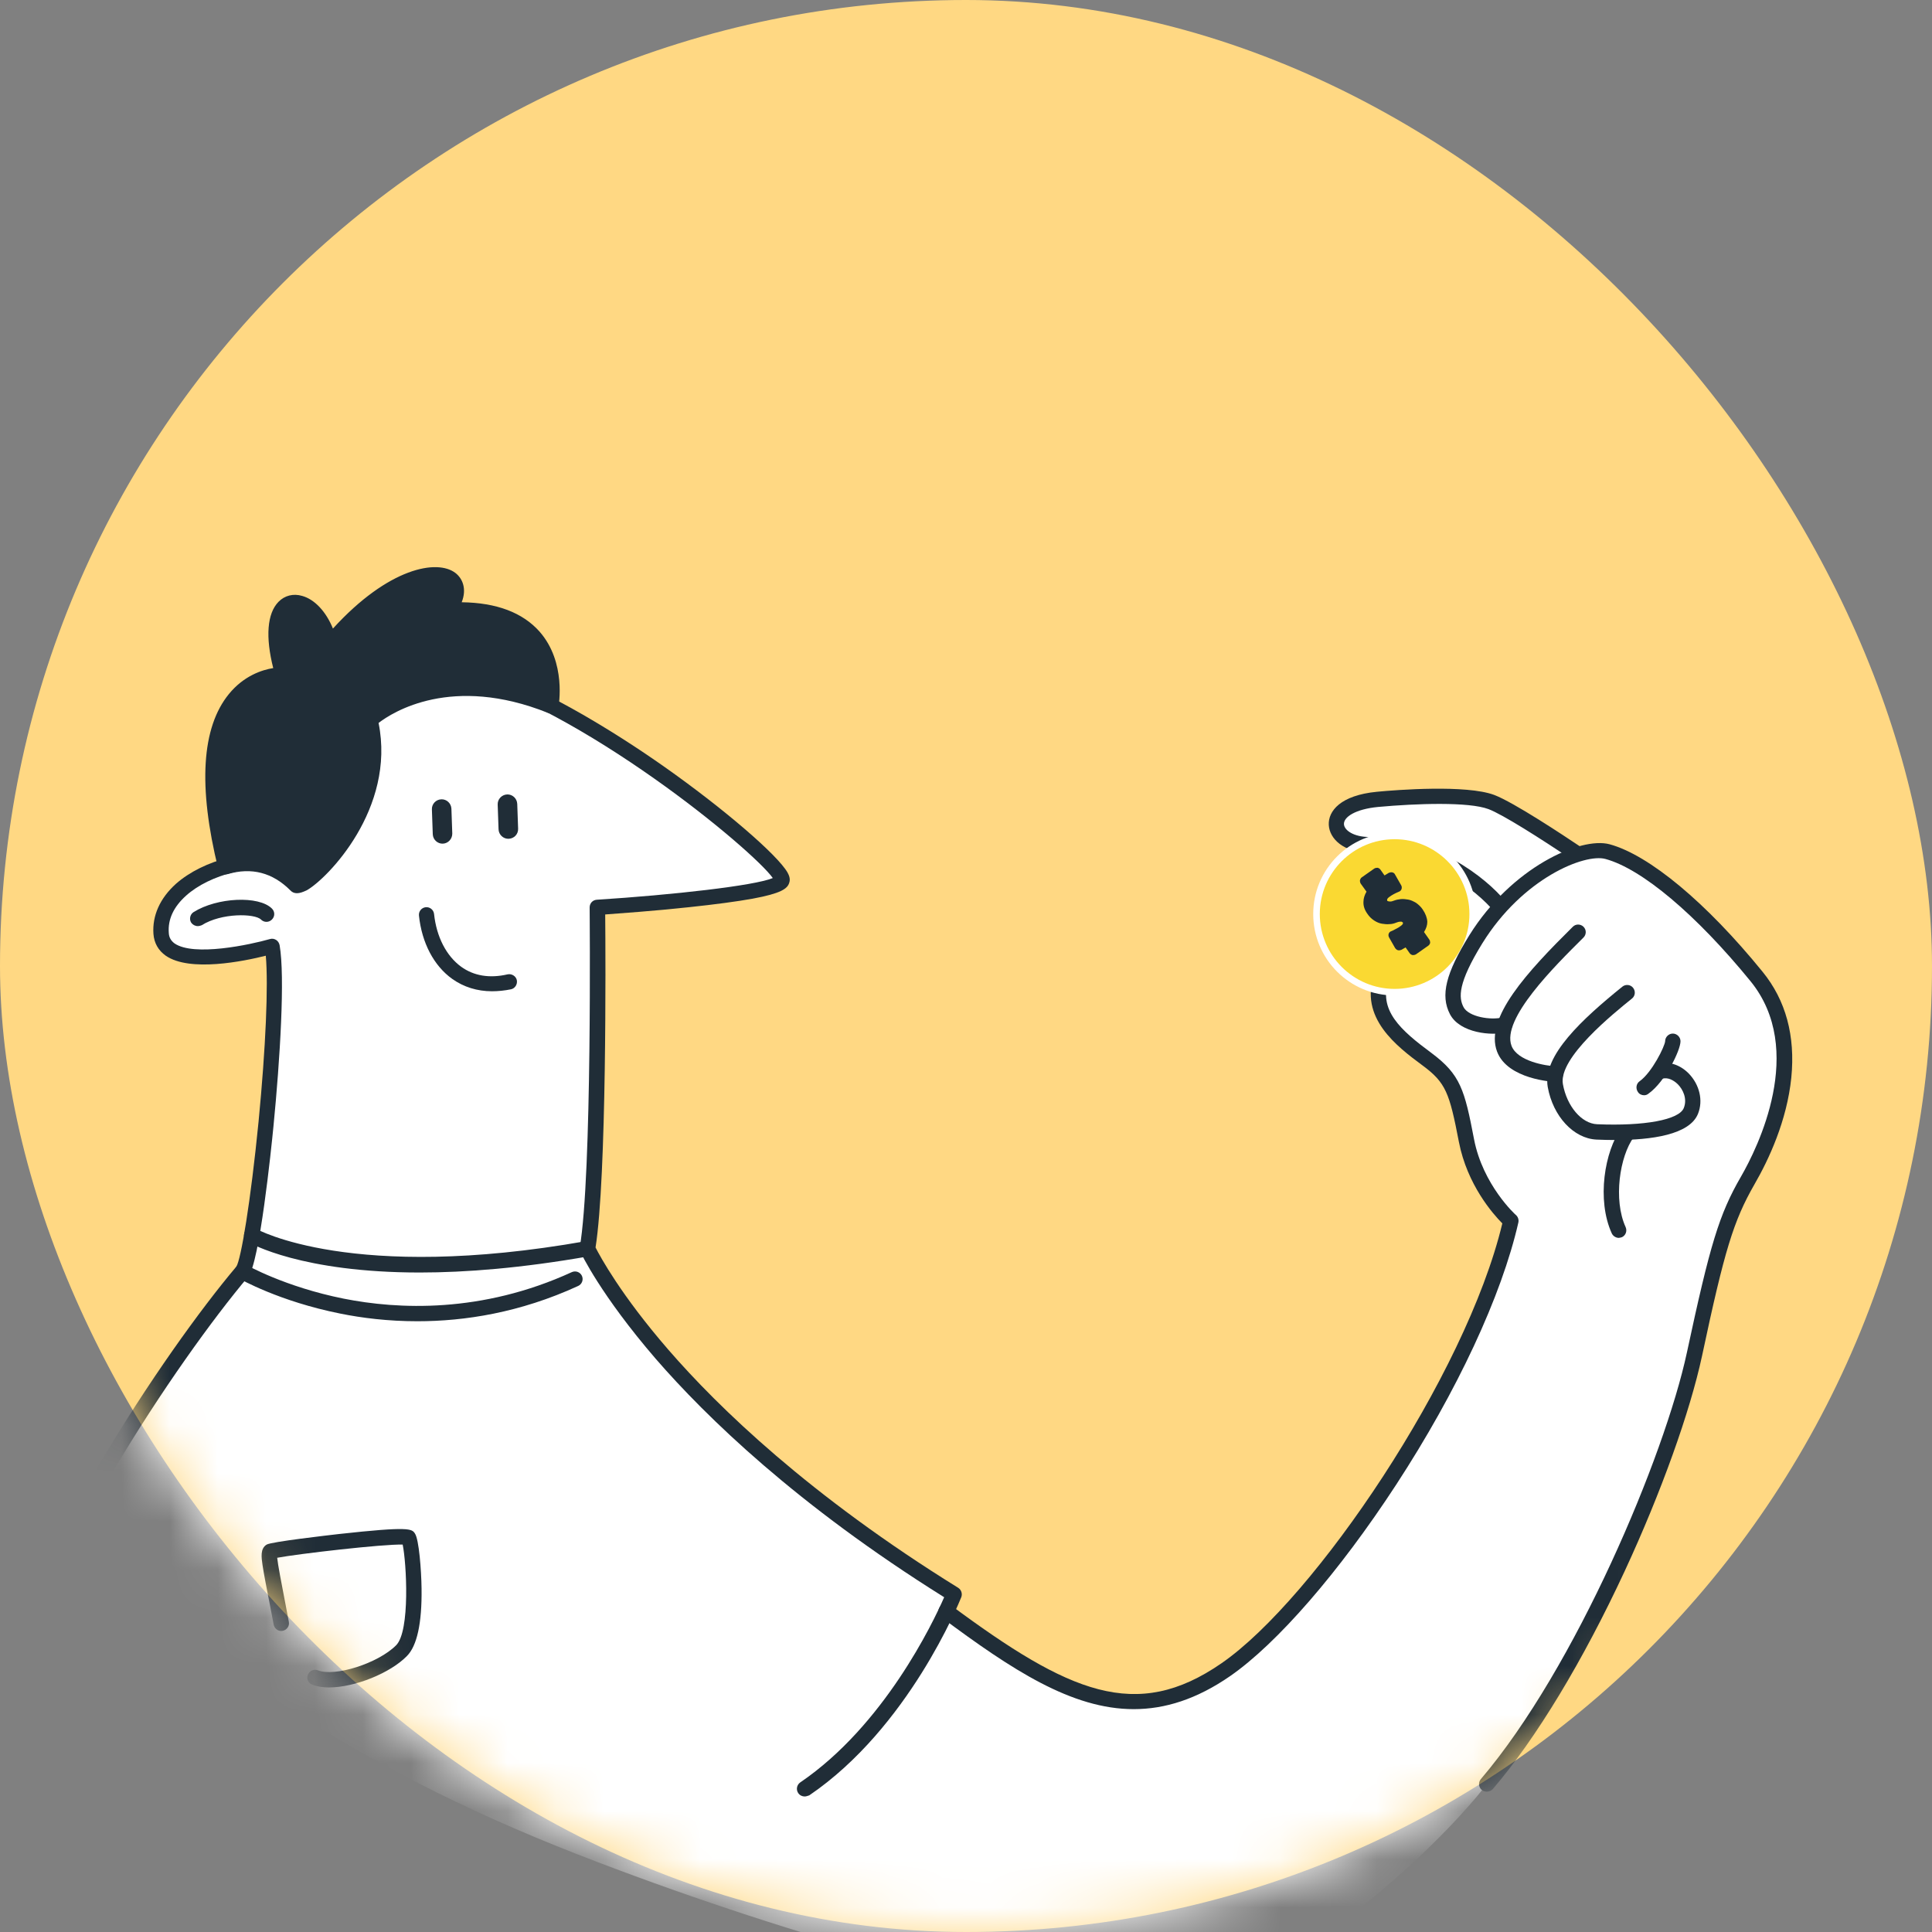 <svg width="40" height="40" viewBox="0 0 40 40" fill="none" xmlns="http://www.w3.org/2000/svg">
<rect x="0" y="0" width="40" height="40" fill="#808080" stroke="none"/>
<rect width="40" height="40" rx="20" fill="#FFD883"/>
<mask id="mask0_8133_1717" style="mask-type:alpha" maskUnits="userSpaceOnUse" x="0" y="0" width="40" height="40">
<rect width="40" height="40" rx="20" fill="#FFBE2E"/>
</mask>
<g mask="url(#mask0_8133_1717)">
<path d="M36.187 24.434C35.742 25.206 35.556 25.824 35.083 28.036C34.611 30.253 32.753 34.627 30.786 36.934C30.786 36.934 28.828 39.592 24.481 41.936C20.343 41.177 16.137 40.019 11.958 38.393C7.224 36.548 3.822 34.182 1.546 31.565C2.668 29.448 4.167 27.336 5.021 26.328C5.076 26.264 5.144 25.987 5.217 25.578C5.489 24.02 5.807 20.554 5.639 19.596C5.639 19.596 3.404 20.245 3.341 19.337C3.295 18.665 3.918 18.17 4.672 17.947C5.489 17.711 5.975 18.17 6.13 18.324C6.284 18.479 8.119 16.834 7.661 14.908C7.661 14.908 9.019 13.664 11.399 14.613C13.825 15.885 16.264 17.983 16.191 18.233C16.096 18.551 12.371 18.787 12.371 18.787C12.371 18.787 12.426 24.32 12.167 25.855C12.167 25.855 13.738 29.285 19.753 33.01C19.753 33.01 19.698 33.142 19.594 33.364C21.924 35.099 23.459 35.899 25.385 34.572C27.311 33.246 30.541 28.558 31.286 25.283C31.286 25.283 30.564 24.643 30.368 23.621C30.173 22.603 30.091 22.34 29.555 21.935C29.042 21.554 28.392 21.068 28.583 20.327C27.934 20.191 27.448 19.614 27.448 18.928C27.448 18.21 27.974 17.615 28.665 17.515C28.565 17.506 28.46 17.497 28.356 17.497C27.529 17.497 27.311 16.671 28.529 16.557C29.342 16.48 30.441 16.448 30.882 16.611C31.304 16.77 32.549 17.606 32.671 17.693C32.921 17.615 33.139 17.593 33.285 17.634C33.961 17.815 35.074 18.628 36.373 20.218C37.355 21.422 36.932 23.134 36.187 24.434Z" fill="white"/>
<path d="M9.169 17.467C9.06 17.471 8.964 17.385 8.96 17.271L8.942 16.758C8.937 16.649 9.023 16.553 9.137 16.549C9.246 16.544 9.341 16.631 9.346 16.744L9.364 17.258C9.364 17.371 9.278 17.462 9.169 17.467Z" fill="#202D37"/>
<path d="M10.531 17.366C10.422 17.37 10.327 17.284 10.322 17.171L10.304 16.657C10.3 16.548 10.386 16.453 10.5 16.448C10.609 16.444 10.704 16.53 10.709 16.644L10.727 17.157C10.731 17.271 10.645 17.361 10.531 17.366Z" fill="#202D37"/>
<path d="M0.161 35.304C0.152 35.304 0.143 35.304 0.134 35.299C0.047 35.286 -0.012 35.204 0.002 35.118C0.474 32.365 3.418 27.968 4.894 26.223C4.99 26.069 5.189 24.883 5.353 23.225C5.503 21.676 5.557 20.395 5.503 19.787C5.053 19.9 3.931 20.132 3.432 19.787C3.277 19.678 3.191 19.523 3.177 19.337C3.15 18.956 3.313 18.597 3.64 18.301C4.208 17.797 5.212 17.543 6.034 17.697C6.121 17.715 6.18 17.797 6.162 17.884C6.143 17.97 6.062 18.029 5.975 18.011C5.258 17.874 4.345 18.102 3.854 18.542C3.595 18.774 3.472 19.033 3.495 19.319C3.5 19.41 3.541 19.478 3.613 19.532C4.013 19.809 5.176 19.56 5.589 19.442C5.635 19.428 5.68 19.437 5.716 19.46C5.753 19.482 5.78 19.523 5.789 19.569C5.903 20.218 5.798 21.931 5.662 23.316C5.616 23.789 5.371 26.16 5.139 26.432C3.686 28.154 0.774 32.483 0.315 35.177C0.302 35.249 0.238 35.304 0.161 35.304Z" fill="#202D37"/>
<path d="M4.095 19.174C4.04 19.174 3.99 19.147 3.958 19.102C3.913 19.029 3.936 18.929 4.008 18.884C4.494 18.579 5.358 18.538 5.63 18.811C5.694 18.875 5.694 18.974 5.63 19.038C5.566 19.102 5.467 19.102 5.403 19.038C5.276 18.911 4.585 18.897 4.176 19.156C4.154 19.165 4.122 19.174 4.095 19.174Z" fill="#202D37"/>
<path d="M16.659 37.194C16.609 37.194 16.559 37.171 16.527 37.125C16.477 37.053 16.496 36.953 16.568 36.903C18.299 35.726 19.317 33.6 19.548 33.069C16.496 31.161 14.62 29.335 13.579 28.136C12.435 26.809 12.035 25.956 12.017 25.919C12.003 25.892 11.999 25.856 12.003 25.828C12.262 24.325 12.208 18.842 12.208 18.788C12.208 18.701 12.271 18.633 12.357 18.628C13.915 18.529 15.623 18.338 16 18.179C15.596 17.606 12.058 14.658 9.35 13.945C9.264 13.922 9.214 13.836 9.237 13.75C9.26 13.664 9.346 13.614 9.432 13.636C11.008 14.05 12.812 15.213 13.748 15.871C14.974 16.734 16.096 17.697 16.305 18.065C16.332 18.115 16.369 18.192 16.341 18.274C16.305 18.401 16.169 18.497 15.583 18.606C15.256 18.665 14.815 18.724 14.261 18.783C13.548 18.86 12.83 18.91 12.53 18.933C12.539 19.837 12.562 24.361 12.33 25.828C12.426 26.015 12.853 26.809 13.838 27.945C14.874 29.14 16.759 30.966 19.839 32.874C19.902 32.915 19.93 32.996 19.902 33.069C19.857 33.178 18.812 35.772 16.755 37.171C16.718 37.184 16.686 37.194 16.659 37.194Z" fill="#202D37"/>
<path d="M8.642 27.355C8.033 27.355 7.492 27.287 7.043 27.196C5.775 26.942 4.976 26.483 4.939 26.465C4.862 26.42 4.839 26.324 4.88 26.247C4.926 26.17 5.021 26.147 5.098 26.188C5.107 26.192 5.893 26.642 7.115 26.887C8.237 27.11 9.968 27.196 11.839 26.338C11.921 26.302 12.012 26.338 12.048 26.415C12.085 26.497 12.048 26.588 11.971 26.624C10.767 27.178 9.618 27.355 8.642 27.355Z" fill="#202D37"/>
<path d="M8.691 26.346C6.243 26.346 5.189 25.746 5.13 25.71C5.053 25.664 5.03 25.569 5.076 25.492C5.121 25.415 5.216 25.392 5.294 25.437C5.316 25.451 7.288 26.555 12.135 25.696C12.221 25.683 12.303 25.737 12.321 25.823C12.335 25.91 12.28 25.991 12.194 26.01C10.799 26.255 9.641 26.346 8.691 26.346Z" fill="#202D37"/>
<path d="M6.811 34.937C6.679 34.937 6.561 34.918 6.461 34.877C6.38 34.846 6.339 34.75 6.375 34.673C6.407 34.591 6.502 34.55 6.579 34.582C6.934 34.723 7.829 34.437 8.201 34.064C8.496 33.769 8.415 32.352 8.337 31.979C7.938 31.966 6.175 32.17 5.739 32.252C5.753 32.397 5.821 32.747 5.93 33.315L5.98 33.578C5.998 33.665 5.939 33.746 5.853 33.764C5.766 33.783 5.685 33.724 5.666 33.637L5.616 33.374C5.521 32.883 5.462 32.588 5.435 32.402C5.412 32.243 5.385 32.061 5.521 31.979C5.621 31.92 6.779 31.788 7.011 31.761C8.487 31.598 8.528 31.652 8.592 31.752C8.674 31.875 8.723 32.502 8.728 32.892C8.737 33.61 8.633 34.078 8.424 34.287C8.083 34.637 7.347 34.937 6.811 34.937Z" fill="#202D37"/>
<path d="M4.667 17.943C5.485 17.707 5.971 18.166 6.125 18.32C6.28 18.475 8.115 16.83 7.656 14.9C7.656 14.9 9.014 13.655 11.399 14.604C11.399 14.604 11.803 12.488 9.278 12.629C9.941 11.734 8.496 11.325 6.82 13.328C6.543 12.115 5.285 12.074 5.857 13.969C5.857 13.973 3.668 13.882 4.667 17.943Z" fill="#202D37"/>
<path d="M6.148 18.493C6.093 18.493 6.048 18.474 6.011 18.434C5.644 18.066 5.207 17.952 4.712 18.098C4.671 18.111 4.626 18.102 4.59 18.084C4.553 18.061 4.526 18.025 4.517 17.984C4.099 16.28 4.172 15.063 4.74 14.368C5.048 13.991 5.426 13.868 5.657 13.832C5.494 13.187 5.53 12.701 5.766 12.46C5.893 12.329 6.075 12.283 6.257 12.338C6.516 12.41 6.752 12.665 6.893 13.014C8.042 11.752 9.055 11.57 9.432 11.865C9.577 11.979 9.668 12.192 9.559 12.469C10.281 12.478 10.822 12.683 11.172 13.078C11.73 13.714 11.567 14.604 11.562 14.641C11.553 14.686 11.526 14.727 11.481 14.75C11.44 14.772 11.39 14.777 11.344 14.759C9.355 13.964 8.133 14.741 7.838 14.968C8.196 16.744 6.775 18.197 6.348 18.434C6.27 18.47 6.207 18.493 6.148 18.493ZM5.112 17.72C5.444 17.72 5.821 17.825 6.18 18.161C6.329 18.079 6.725 17.734 7.052 17.203C7.374 16.68 7.715 15.863 7.497 14.945C7.483 14.89 7.501 14.831 7.542 14.79C7.601 14.741 8.928 13.555 11.254 14.391C11.263 14.127 11.231 13.65 10.917 13.287C10.59 12.919 10.041 12.751 9.278 12.792C9.218 12.796 9.159 12.765 9.128 12.71C9.1 12.656 9.105 12.587 9.141 12.542C9.25 12.392 9.332 12.201 9.223 12.115C8.982 11.924 8.037 12.124 6.938 13.437C6.897 13.482 6.838 13.505 6.779 13.491C6.72 13.478 6.675 13.432 6.661 13.373C6.561 12.942 6.339 12.701 6.161 12.651C6.089 12.633 6.03 12.642 5.984 12.692C5.853 12.824 5.789 13.223 6.007 13.937C6.021 13.986 6.011 14.041 5.98 14.082C5.948 14.123 5.898 14.146 5.848 14.146C5.83 14.146 5.344 14.136 4.976 14.591C4.644 14.999 4.349 15.885 4.785 17.766C4.885 17.73 4.999 17.72 5.112 17.72Z" fill="#202D37"/>
<path d="M10.186 20.523C9.882 20.523 9.6 20.436 9.364 20.268C8.982 19.996 8.733 19.519 8.674 18.956C8.665 18.869 8.728 18.792 8.814 18.783C8.901 18.774 8.978 18.838 8.987 18.924C9.037 19.396 9.241 19.791 9.546 20.014C9.809 20.205 10.136 20.259 10.509 20.173C10.595 20.155 10.681 20.209 10.7 20.291C10.718 20.378 10.663 20.464 10.581 20.482C10.45 20.509 10.313 20.523 10.186 20.523Z" fill="#202D37"/>
<path d="M23.473 35.386C22.187 35.386 20.947 34.568 19.494 33.487C19.421 33.432 19.407 33.337 19.462 33.264C19.516 33.196 19.612 33.178 19.684 33.233C22.133 35.05 23.523 35.658 25.29 34.436C27.211 33.11 30.35 28.481 31.104 25.329C30.909 25.133 30.377 24.529 30.205 23.643C30.009 22.626 29.937 22.417 29.451 22.058C28.924 21.667 28.129 21.072 28.456 20.159C28.483 20.078 28.578 20.032 28.66 20.064C28.742 20.091 28.788 20.187 28.756 20.268C28.524 20.913 28.996 21.327 29.641 21.804C30.236 22.249 30.323 22.562 30.518 23.584C30.7 24.534 31.377 25.151 31.386 25.156C31.427 25.192 31.449 25.251 31.436 25.311C31.09 26.828 30.168 28.804 28.906 30.739C27.724 32.551 26.439 34.028 25.471 34.7C24.776 35.181 24.118 35.386 23.473 35.386Z" fill="#202D37"/>
<path d="M31.054 18.928C31.009 18.928 30.963 18.91 30.932 18.869C30.582 18.447 29.592 17.652 28.352 17.652C27.82 17.652 27.525 17.366 27.511 17.079C27.497 16.793 27.752 16.466 28.506 16.393C28.928 16.352 30.355 16.244 30.932 16.457C31.336 16.607 32.394 17.311 32.712 17.524C32.785 17.575 32.803 17.674 32.753 17.747C32.703 17.82 32.603 17.838 32.531 17.788C31.895 17.361 31.109 16.861 30.818 16.752C30.409 16.598 29.333 16.634 28.533 16.707C28.061 16.752 27.82 16.916 27.825 17.061C27.829 17.193 28.034 17.329 28.347 17.329C29.701 17.329 30.759 18.165 31.168 18.66C31.222 18.728 31.213 18.828 31.15 18.883C31.127 18.915 31.091 18.928 31.054 18.928Z" fill="#202D37"/>
<path d="M32.208 22.399C32.204 22.399 32.204 22.399 32.199 22.399C32.158 22.399 31.213 22.349 30.995 21.772C30.732 21.077 31.627 20.114 32.563 19.188C32.626 19.124 32.726 19.129 32.785 19.188C32.849 19.251 32.844 19.351 32.785 19.41C32.19 20.001 31.082 21.095 31.295 21.654C31.418 21.972 31.999 22.067 32.213 22.077C32.299 22.081 32.367 22.154 32.363 22.24C32.363 22.331 32.295 22.399 32.208 22.399Z" fill="#202D37"/>
<path d="M33.439 23.603C33.307 23.603 33.18 23.599 33.053 23.594C32.58 23.571 32.153 23.113 32.044 22.504C31.931 21.859 32.762 21.096 33.589 20.428C33.657 20.373 33.757 20.383 33.811 20.451C33.866 20.519 33.857 20.619 33.789 20.673C33.412 20.978 32.262 21.9 32.358 22.445C32.44 22.904 32.744 23.262 33.066 23.276C34.043 23.317 34.765 23.185 34.861 22.94C34.938 22.749 34.843 22.554 34.738 22.449C34.656 22.368 34.529 22.295 34.411 22.336C34.329 22.368 34.238 22.322 34.207 22.24C34.175 22.159 34.22 22.068 34.302 22.036C34.52 21.959 34.774 22.032 34.965 22.227C35.188 22.459 35.265 22.785 35.156 23.058C34.983 23.494 34.193 23.603 33.439 23.603Z" fill="#202D37"/>
<path d="M33.516 25.629C33.457 25.629 33.398 25.593 33.371 25.538C33.053 24.843 33.221 23.83 33.571 23.353C33.621 23.28 33.721 23.267 33.793 23.321C33.866 23.371 33.88 23.471 33.825 23.544C33.534 23.939 33.398 24.839 33.657 25.406C33.693 25.488 33.657 25.579 33.58 25.615C33.557 25.62 33.534 25.629 33.516 25.629Z" fill="#202D37"/>
<path d="M34.039 22.676C33.989 22.676 33.939 22.653 33.911 22.608C33.861 22.535 33.875 22.435 33.948 22.385C34.202 22.203 34.466 21.667 34.475 21.558C34.475 21.472 34.547 21.399 34.634 21.399C34.72 21.399 34.793 21.472 34.793 21.558C34.793 21.749 34.475 22.394 34.134 22.64C34.102 22.667 34.071 22.676 34.039 22.676Z" fill="#202D37"/>
<path d="M28.874 20.542C29.767 20.542 30.491 19.818 30.491 18.925C30.491 18.032 29.767 17.308 28.874 17.308C27.981 17.308 27.257 18.032 27.257 18.925C27.257 19.818 27.981 20.542 28.874 20.542Z" fill="#FAD932"/>
<path d="M28.874 20.61C27.943 20.61 27.189 19.856 27.189 18.924C27.189 17.993 27.943 17.239 28.874 17.239C29.805 17.239 30.559 17.993 30.559 18.924C30.559 19.856 29.805 20.61 28.874 20.61ZM28.874 17.375C28.02 17.375 27.325 18.07 27.325 18.924C27.325 19.779 28.02 20.474 28.874 20.474C29.728 20.474 30.423 19.779 30.423 18.924C30.423 18.07 29.728 17.375 28.874 17.375Z" fill="white"/>
<path d="M29.401 18.861C29.455 18.933 29.483 19.006 29.483 19.079C29.483 19.147 29.455 19.22 29.401 19.288L29.542 19.483C29.546 19.488 29.546 19.497 29.546 19.501C29.546 19.506 29.542 19.515 29.537 19.519L29.278 19.701C29.274 19.706 29.265 19.706 29.26 19.706C29.256 19.706 29.247 19.701 29.242 19.696L29.119 19.524C29.069 19.556 29.024 19.583 28.979 19.606C28.974 19.61 28.965 19.61 28.96 19.606C28.956 19.606 28.947 19.601 28.942 19.596L28.815 19.374C28.81 19.365 28.81 19.36 28.815 19.351C28.82 19.342 28.824 19.338 28.829 19.338C28.847 19.328 28.865 19.319 28.883 19.315C28.901 19.306 28.924 19.292 28.956 19.279C28.983 19.265 29.01 19.247 29.033 19.229C29.06 19.21 29.078 19.192 29.092 19.174C29.106 19.156 29.11 19.138 29.11 19.124C29.11 19.11 29.11 19.097 29.106 19.088C29.101 19.079 29.101 19.07 29.097 19.065C29.092 19.056 29.083 19.051 29.074 19.047C29.065 19.042 29.051 19.033 29.033 19.029C29.015 19.02 28.992 19.02 28.965 19.02C28.938 19.024 28.906 19.029 28.869 19.042C28.829 19.061 28.788 19.07 28.747 19.07C28.701 19.074 28.66 19.07 28.61 19.061C28.565 19.051 28.52 19.033 28.474 19.001C28.429 18.97 28.388 18.933 28.356 18.883C28.306 18.815 28.284 18.747 28.284 18.674C28.284 18.602 28.311 18.534 28.361 18.465L28.22 18.265C28.215 18.261 28.215 18.252 28.215 18.247C28.215 18.238 28.22 18.234 28.224 18.229L28.483 18.047C28.488 18.043 28.497 18.043 28.502 18.043C28.511 18.043 28.515 18.047 28.52 18.052L28.642 18.225C28.688 18.193 28.738 18.166 28.788 18.138C28.792 18.134 28.801 18.134 28.806 18.138C28.815 18.138 28.82 18.143 28.82 18.152L28.947 18.375C28.951 18.379 28.951 18.388 28.947 18.397C28.947 18.406 28.942 18.411 28.933 18.411C28.851 18.447 28.779 18.484 28.72 18.524C28.697 18.543 28.674 18.561 28.665 18.579C28.651 18.597 28.647 18.615 28.647 18.634C28.647 18.652 28.647 18.661 28.651 18.674C28.656 18.683 28.656 18.692 28.665 18.702C28.67 18.706 28.674 18.715 28.683 18.72C28.692 18.724 28.706 18.733 28.724 18.738C28.742 18.742 28.765 18.747 28.792 18.742C28.82 18.738 28.851 18.733 28.888 18.72C28.928 18.706 28.969 18.697 29.01 18.692C29.056 18.688 29.101 18.692 29.146 18.702C29.192 18.711 29.237 18.729 29.283 18.761C29.324 18.774 29.365 18.811 29.401 18.861Z" fill="#202D37"/>
<path d="M29.26 19.774C29.255 19.774 29.251 19.774 29.246 19.774C29.224 19.769 29.201 19.756 29.187 19.737L29.101 19.615C29.069 19.633 29.042 19.651 29.015 19.665C28.992 19.674 28.969 19.678 28.947 19.674C28.924 19.669 28.906 19.656 28.892 19.637L28.887 19.633L28.76 19.41C28.747 19.388 28.742 19.36 28.751 19.333C28.76 19.306 28.778 19.288 28.806 19.279C28.824 19.27 28.842 19.265 28.856 19.256C28.874 19.247 28.896 19.233 28.924 19.22C28.951 19.206 28.974 19.192 28.996 19.174C29.015 19.16 29.028 19.151 29.037 19.138C29.042 19.129 29.046 19.124 29.046 19.124C29.046 19.11 29.046 19.106 29.046 19.106C29.046 19.101 29.046 19.101 29.046 19.101C29.046 19.101 29.046 19.101 29.042 19.097C29.042 19.097 29.033 19.092 29.019 19.083C29.019 19.083 29.006 19.079 28.983 19.083C28.96 19.083 28.937 19.092 28.91 19.101C28.865 19.12 28.815 19.133 28.765 19.133C28.715 19.138 28.665 19.133 28.61 19.124C28.556 19.115 28.501 19.092 28.447 19.056C28.392 19.02 28.347 18.974 28.311 18.92C28.252 18.838 28.224 18.756 28.229 18.67C28.229 18.602 28.252 18.529 28.292 18.461L28.174 18.297C28.161 18.279 28.156 18.256 28.156 18.229C28.161 18.202 28.174 18.179 28.192 18.166L28.451 17.984C28.47 17.97 28.497 17.966 28.52 17.966C28.542 17.97 28.565 17.984 28.578 18.002L28.665 18.125C28.697 18.107 28.728 18.088 28.756 18.07C28.778 18.061 28.801 18.057 28.824 18.061C28.851 18.066 28.874 18.084 28.883 18.107L29.01 18.329C29.024 18.352 29.024 18.379 29.019 18.402C29.01 18.429 28.992 18.452 28.965 18.461C28.887 18.493 28.819 18.529 28.765 18.57C28.747 18.584 28.733 18.593 28.728 18.606C28.724 18.615 28.719 18.62 28.719 18.62C28.719 18.634 28.719 18.638 28.719 18.643C28.719 18.647 28.724 18.647 28.724 18.652C28.724 18.652 28.728 18.656 28.747 18.661C28.751 18.661 28.76 18.665 28.788 18.665C28.81 18.665 28.833 18.656 28.86 18.647C28.906 18.629 28.956 18.62 29.001 18.615C29.051 18.611 29.101 18.615 29.155 18.625C29.21 18.634 29.264 18.661 29.319 18.693C29.369 18.729 29.419 18.774 29.455 18.829C29.514 18.915 29.546 19.002 29.551 19.083C29.551 19.156 29.528 19.224 29.483 19.297L29.591 19.451C29.605 19.469 29.61 19.497 29.61 19.519C29.605 19.542 29.591 19.565 29.573 19.578L29.314 19.76C29.296 19.769 29.278 19.774 29.26 19.774ZM29.114 19.451C29.137 19.451 29.155 19.46 29.169 19.479L29.269 19.615L29.455 19.483L29.342 19.324C29.323 19.301 29.323 19.265 29.342 19.242C29.387 19.183 29.41 19.129 29.41 19.074C29.41 19.02 29.387 18.961 29.342 18.897C29.314 18.856 29.278 18.82 29.242 18.797C29.205 18.774 29.165 18.756 29.128 18.747C29.087 18.738 29.051 18.738 29.015 18.738C28.978 18.743 28.942 18.747 28.91 18.761C28.869 18.774 28.833 18.788 28.797 18.788C28.756 18.793 28.724 18.788 28.697 18.779C28.674 18.77 28.656 18.761 28.642 18.752C28.628 18.743 28.615 18.729 28.606 18.715C28.597 18.702 28.588 18.688 28.583 18.67C28.578 18.656 28.578 18.634 28.578 18.615C28.578 18.584 28.588 18.556 28.61 18.524C28.628 18.497 28.651 18.475 28.683 18.452C28.733 18.416 28.792 18.384 28.86 18.352L28.778 18.207C28.742 18.225 28.71 18.247 28.674 18.27C28.642 18.288 28.601 18.284 28.583 18.252L28.483 18.111L28.297 18.247L28.415 18.416C28.433 18.438 28.433 18.47 28.415 18.493C28.374 18.552 28.351 18.606 28.351 18.665C28.351 18.72 28.37 18.779 28.41 18.833C28.438 18.874 28.474 18.911 28.51 18.933C28.547 18.961 28.588 18.974 28.624 18.983C28.665 18.992 28.701 18.992 28.742 18.992C28.778 18.988 28.815 18.983 28.846 18.97C28.887 18.951 28.928 18.942 28.96 18.942C29.001 18.938 29.033 18.942 29.06 18.956C29.083 18.965 29.101 18.974 29.114 18.983C29.128 18.992 29.142 19.006 29.151 19.02C29.16 19.033 29.169 19.047 29.174 19.065C29.178 19.083 29.183 19.101 29.183 19.12C29.183 19.147 29.174 19.179 29.151 19.21C29.133 19.238 29.11 19.26 29.074 19.283C29.051 19.301 29.024 19.32 28.992 19.333C28.96 19.351 28.937 19.36 28.919 19.374C28.915 19.378 28.91 19.378 28.906 19.383L28.987 19.528C29.019 19.51 29.051 19.492 29.083 19.469C29.087 19.456 29.101 19.451 29.114 19.451Z" fill="#202D37"/>
<path d="M30.782 37.094C30.745 37.094 30.709 37.081 30.677 37.058C30.609 36.999 30.605 36.899 30.659 36.835C32.626 34.528 34.466 30.14 34.925 28.005C35.406 25.761 35.592 25.143 36.047 24.357C36.387 23.767 37.4 21.736 36.242 20.314C35.115 18.933 33.993 17.989 33.239 17.784C32.812 17.666 31.527 18.179 30.691 19.529C30.178 20.36 30.2 20.655 30.3 20.85C30.405 21.055 30.873 21.127 31.109 21.064C31.195 21.041 31.282 21.091 31.304 21.177C31.327 21.264 31.277 21.35 31.191 21.373C30.891 21.45 30.223 21.391 30.019 20.996C29.819 20.61 29.932 20.151 30.423 19.36C31.291 17.966 32.721 17.316 33.326 17.48C34.143 17.702 35.329 18.688 36.492 20.119C36.973 20.709 37.173 21.445 37.087 22.313C36.996 23.203 36.623 24.003 36.324 24.521C35.892 25.275 35.706 25.874 35.238 28.077C34.988 29.236 34.393 30.898 33.639 32.525C32.776 34.382 31.808 35.99 30.904 37.044C30.873 37.076 30.827 37.094 30.782 37.094Z" fill="#202D37"/>
</g>
</svg>

